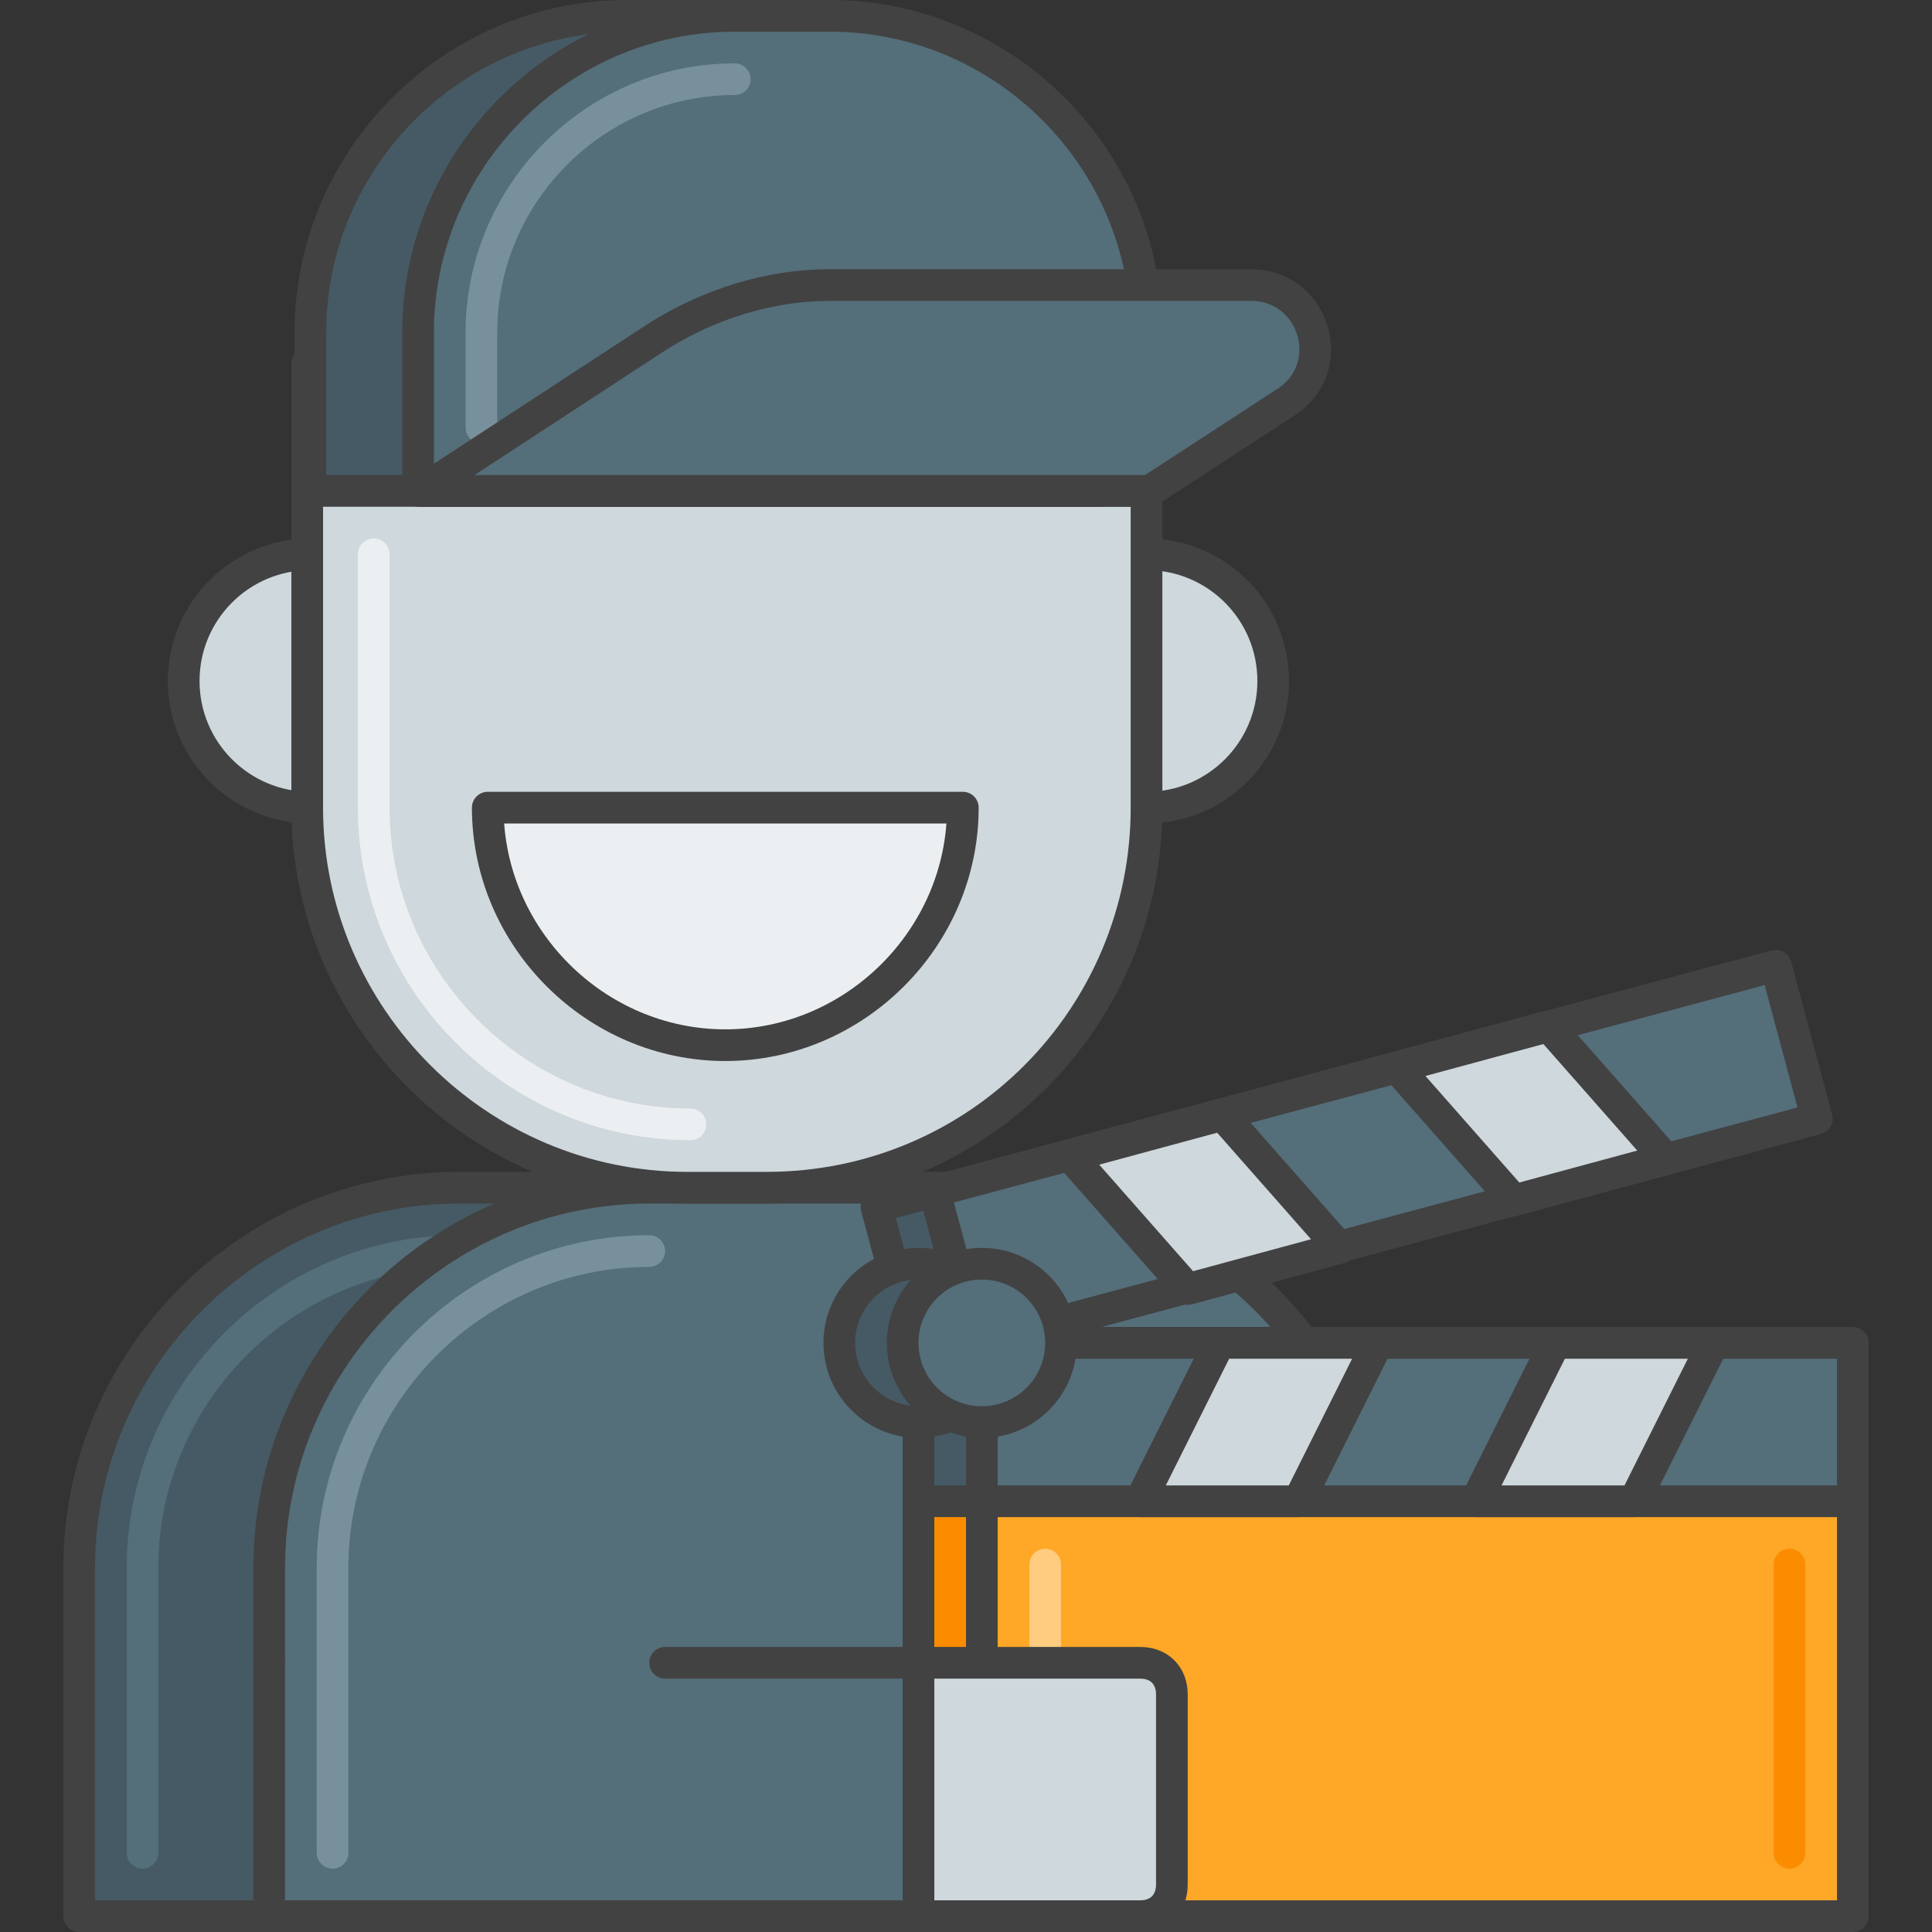 <?xml version="1.0" encoding="utf-8"?>
<!-- Generator: Adobe Illustrator 21.0.0, SVG Export Plug-In . SVG Version: 6.00 Build 0)  -->
<svg version="1.1" id="Layer_1" xmlns="http://www.w3.org/2000/svg" xmlns:xlink="http://www.w3.org/1999/xlink" x="0px" y="0px"
	 viewBox="0 0 61 61" style="enable-background:new 0 0 61 61;" xml:space="preserve">
<rect x="0" y="0" width="61" height="61" fill="#333333" stroke="none"/>
<style type="text/css">
	.st0{fill:#455A64;stroke:#424242;stroke-linecap:round;stroke-linejoin:round;stroke-miterlimit:10;}
	.st1{fill:none;stroke:#546E7A;stroke-linecap:round;stroke-linejoin:round;stroke-miterlimit:10;}
	.st2{fill:#546E7A;stroke:#424242;stroke-linecap:round;stroke-linejoin:round;stroke-miterlimit:10;}
	.st3{fill:none;stroke:#78909C;stroke-linecap:round;stroke-linejoin:round;stroke-miterlimit:10;}
	.st4{fill:none;stroke:#455A64;stroke-linecap:round;stroke-linejoin:round;stroke-miterlimit:10;}
	.st5{fill:#FFA726;stroke:#424242;stroke-linecap:round;stroke-linejoin:round;stroke-miterlimit:10;}
	.st6{fill:none;stroke:#FB8C00;stroke-linecap:round;stroke-linejoin:round;stroke-miterlimit:10;}
	.st7{fill:none;stroke:#FFCC80;stroke-linecap:round;stroke-linejoin:round;stroke-miterlimit:10;}
	.st8{fill:#CFD8DC;stroke:#424242;stroke-linecap:round;stroke-linejoin:round;stroke-miterlimit:10;}
	.st9{fill:none;stroke:#ECEFF1;stroke-linecap:round;stroke-linejoin:round;stroke-miterlimit:10;}
	.st10{fill:none;stroke:#B0BEC5;stroke-linecap:round;stroke-linejoin:round;stroke-miterlimit:10;}
	.st11{fill:none;stroke:#424242;stroke-linecap:round;stroke-linejoin:round;stroke-miterlimit:10;}
	.st12{fill:#EC407A;stroke:#424242;stroke-linecap:round;stroke-linejoin:round;stroke-miterlimit:10;}
	.st13{fill:none;stroke:#F48FB1;stroke-linecap:round;stroke-linejoin:round;stroke-miterlimit:10;}
	.st14{fill:none;stroke:#D81B60;stroke-linecap:round;stroke-linejoin:round;stroke-miterlimit:10;}
	.st15{fill:#ECEFF1;stroke:#424242;stroke-linecap:round;stroke-linejoin:round;stroke-miterlimit:10;}
	.st16{fill:#26C6DA;stroke:#424242;stroke-linecap:round;stroke-linejoin:round;stroke-miterlimit:10;}
	.st17{fill:none;stroke:#00ACC1;stroke-linecap:round;stroke-linejoin:round;stroke-miterlimit:10;}
	.st18{fill:none;stroke:#80DEEA;stroke-linecap:round;stroke-linejoin:round;stroke-miterlimit:10;}
	.st19{fill:#B0BEC5;stroke:#424242;stroke-linecap:round;stroke-linejoin:round;stroke-miterlimit:10;}
	.st20{fill:none;stroke:#CFD8DC;stroke-linecap:round;stroke-linejoin:round;stroke-miterlimit:10;}
	.st21{fill:#E0E0E0;stroke:#424242;stroke-linecap:round;stroke-linejoin:round;stroke-miterlimit:10;}
	.st22{fill:#F57F17;stroke:#424242;stroke-linecap:round;stroke-linejoin:round;stroke-miterlimit:10;}
	.st23{fill:none;stroke:#F57F17;stroke-linecap:round;stroke-linejoin:round;stroke-miterlimit:10;}
	.st24{fill:#FB8C00;stroke:#424242;stroke-miterlimit:10;}
	.st25{fill:none;stroke:#0097A7;stroke-linecap:round;stroke-linejoin:round;stroke-miterlimit:10;}
	.st26{fill:#26C6DA;stroke:#0097A7;stroke-linecap:round;stroke-linejoin:round;stroke-miterlimit:10;}
	.st27{fill:none;stroke:#90A4AE;stroke-linecap:round;stroke-linejoin:round;stroke-miterlimit:10;}
	.st28{fill:#CFD8DC;}
	.st29{fill:none;stroke:#424242;stroke-linecap:round;stroke-linejoin:round;}
	.st30{fill:none;stroke:#424242;stroke-linecap:round;stroke-linejoin:round;stroke-dasharray:4.071,4.071;}
	.st31{fill:#90A4AE;stroke:#424242;stroke-linecap:round;stroke-linejoin:round;stroke-miterlimit:10;}
	.st32{fill:none;stroke:#78909C;stroke-linecap:round;stroke-miterlimit:10;}
	.st33{fill:none;stroke:#455A64;stroke-linecap:round;stroke-miterlimit:10;}
	.st34{fill:#78909C;stroke:#424242;stroke-linecap:round;stroke-linejoin:round;stroke-miterlimit:10;}
	.st35{fill:none;stroke:#546E7A;stroke-linecap:round;stroke-miterlimit:10;}
	.st36{fill:none;stroke:#FFA726;stroke-linecap:round;stroke-linejoin:round;stroke-miterlimit:10;}
	.st37{fill:#4DD0E1;stroke:#424242;stroke-linecap:round;stroke-linejoin:round;stroke-miterlimit:10;}
	.st38{fill:#00ACC1;stroke:#424242;stroke-linecap:round;stroke-linejoin:round;stroke-miterlimit:10;}
	.st39{fill:#D81B60;stroke:#424242;stroke-linecap:round;stroke-linejoin:round;stroke-miterlimit:10;}
	.st40{fill:none;stroke:#C2185B;stroke-linecap:round;stroke-linejoin:round;stroke-miterlimit:10;}
	.st41{fill:#FB8C00;stroke:#424242;stroke-linecap:round;stroke-linejoin:round;stroke-miterlimit:10;}
	.st42{fill:none;stroke:#37474F;stroke-linecap:round;stroke-linejoin:round;stroke-miterlimit:10;}
	.st43{fill:#B0BEC5;stroke:#424242;stroke-miterlimit:10;}
	.st44{fill:#37474F;stroke:#424242;stroke-linecap:round;stroke-linejoin:round;stroke-miterlimit:10;}
	.st45{fill:#F5F5F5;stroke:#424242;stroke-linecap:round;stroke-linejoin:round;stroke-miterlimit:10;}
	.st46{fill:none;stroke:#FAFAFA;stroke-linecap:round;stroke-linejoin:round;stroke-miterlimit:10;}
	.st47{fill:#F06292;stroke:#424242;stroke-linecap:round;stroke-linejoin:round;stroke-miterlimit:10;}
	.st48{fill:#F48FB1;stroke:#424242;stroke-linecap:round;stroke-linejoin:round;stroke-miterlimit:10;}
</style>
<g id="Movie_Staff">
	<path class="st0" d="M35.5,60.5h-33v-11c0-6.6,5.4-12,12-12h9c6.6,0,12,5.4,12,12V60.5z"/>
	<path class="st1" d="M4.5,58.5v-9c0-5.5,4.5-10,10-10"/>
	<circle class="st8" cx="9.8" cy="21.5" r="4"/>
	<circle class="st8" cx="36.2" cy="21.5" r="4"/>
	<path class="st2" d="M43.5,60.5h-35v-11c0-6.6,5.4-12,12-12h11c6.6,0,12,5.4,12,12V60.5z"/>
	<path class="st8" d="M24.2,37.5h-2.5c-6.6,0-12-5.4-12-12v-14h26.5v14C36.2,32.1,30.9,37.5,24.2,37.5z"/>
	<path class="st9" d="M21.8,35.5c-5.5,0-10-4.5-10-10v-8"/>
	<g>
		<path class="st0" d="M34.8,15.5h-25v-5c0-5.5,4.5-10,10-10h5c5.5,0,10,4.5,10,10V15.5z"/>
		<path class="st2" d="M36.2,15.5h-23v-5c0-5.5,4.5-10,10-10h3c5.5,0,10,4.5,10,10V15.5z"/>
		<path class="st3" d="M15.2,13.5v-3c0-4.4,3.6-8,8-8"/>
		<path class="st2" d="M39.5,9H26.2c-1.9,0-3.8,0.6-5.4,1.6l-7.5,4.9h23l4.3-2.8C42.3,11.6,41.5,9,39.5,9z"/>
	</g>
	<g>
		
			<rect x="27.9" y="34.5" transform="matrix(-0.966 0.259 -0.259 -0.966 91.419 61.912)" class="st0" width="27.5" height="5"/>
		<rect x="29" y="42.4" class="st24" width="27.5" height="18.1"/>
		<rect x="29" y="42.4" class="st0" width="27.5" height="5"/>
		<circle class="st0" cx="29" cy="42.4" r="2.5"/>
		<g>
			<g>
				
					<rect x="29.8" y="34" transform="matrix(-0.966 0.259 -0.259 -0.966 94.958 60.446)" class="st2" width="27.5" height="5"/>
				<polygon class="st8" points="44.1,33.7 48.9,32.4 52.6,36.6 47.8,37.9 				"/>
				<polygon class="st8" points="33.8,36.5 38.6,35.2 42.3,39.4 37.5,40.7 				"/>
			</g>
			<rect x="31" y="42.4" class="st5" width="27.5" height="18.1"/>
			<rect x="31" y="42.4" class="st2" width="27.5" height="5"/>
			<circle class="st2" cx="31" cy="42.4" r="2.5"/>
			<polygon class="st8" points="43.5,42.4 38.5,42.4 36,47.4 41,47.4 			"/>
			<polygon class="st8" points="54.1,42.4 49.1,42.4 46.6,47.4 51.6,47.4 			"/>
			<path class="st7" d="M33,58.5v-9.1"/>
			<path class="st6" d="M56.5,58.5v-9.1"/>
		</g>
	</g>
	<polyline class="st2" points="21,52.5 29,52.5 29,60.5 8.5,60.5 8.5,52.5 	"/>
	<path class="st8" d="M36,60.5h-7v-8h7c0.6,0,1,0.4,1,1v6C37,60.1,36.6,60.5,36,60.5z"/>
	<path class="st15" d="M30.4,25.5c0,4.1-3.4,7.5-7.5,7.5s-7.5-3.4-7.5-7.5H30.4z"/>
	<path class="st3" d="M10.5,58.5v-9c0-5.5,4.5-10,10-10"/>
</g>
</svg>
